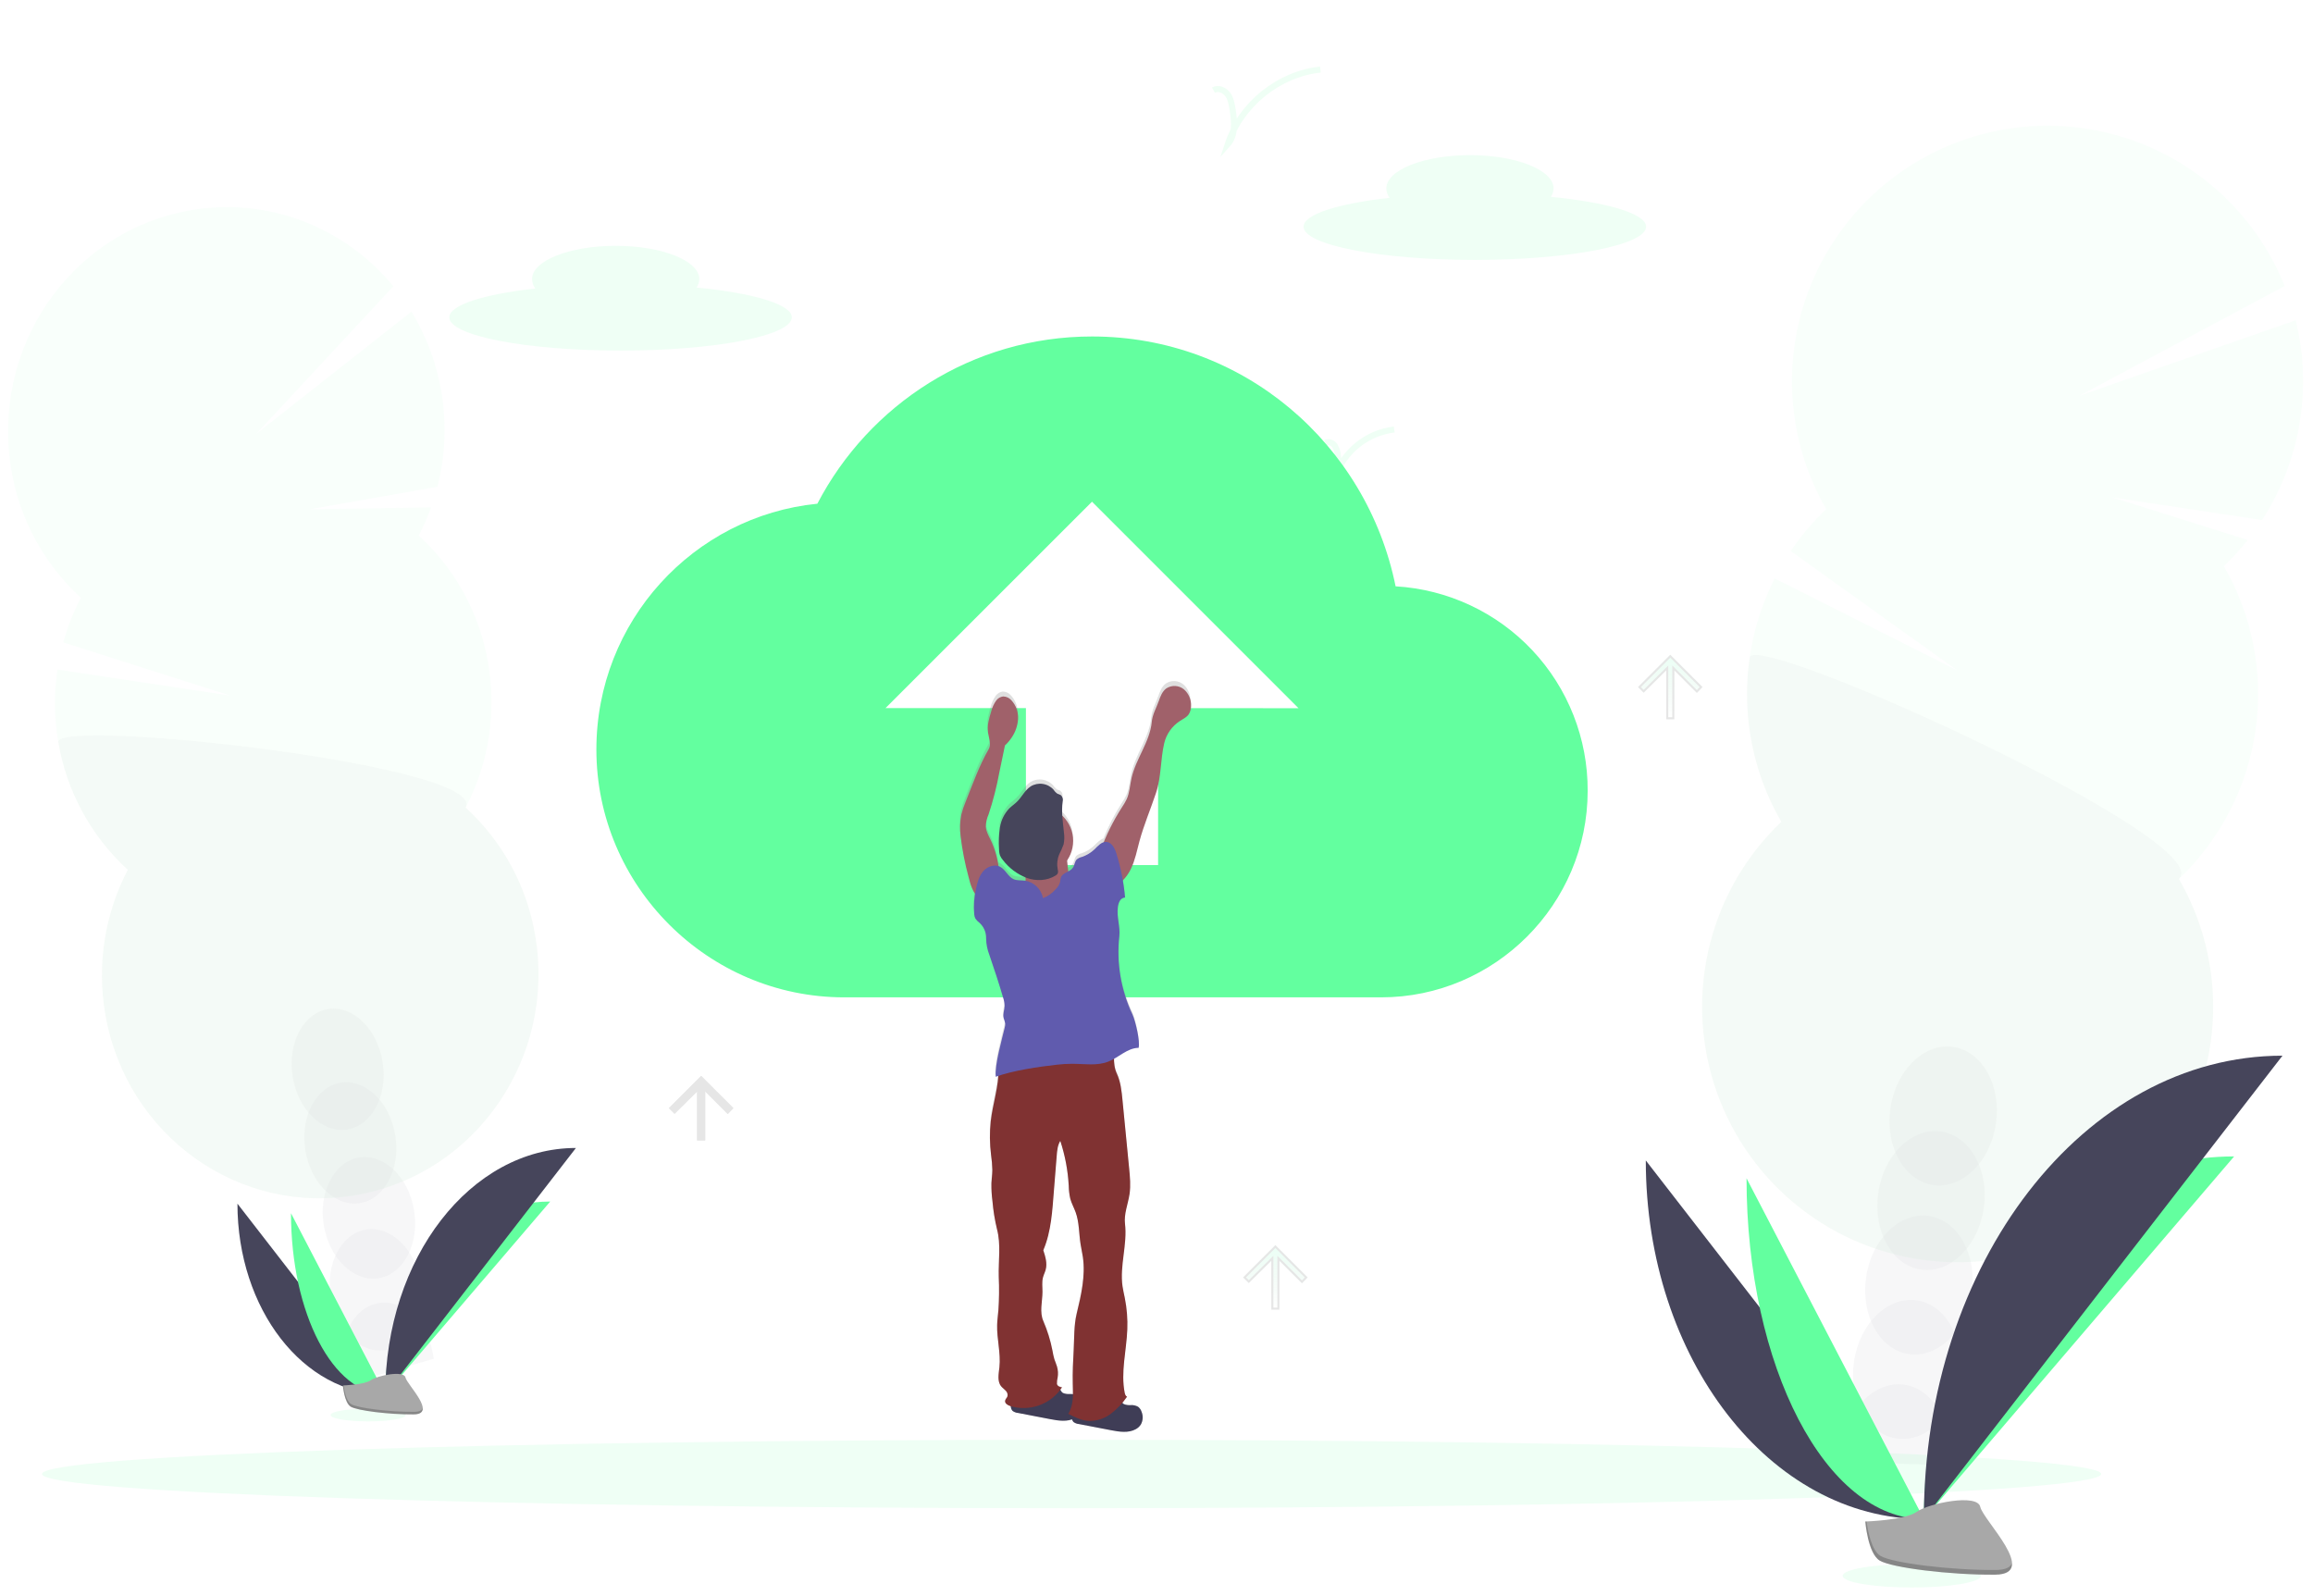 <svg width="1148" height="792" viewBox="0 0 1148 792" fill="none" xmlns="http://www.w3.org/2000/svg">
<g id="undraw_going_up_ttm5 (1) 1" clip-path="url(#clip0)" filter="url(#filter0_d)">
<g id="Group" opacity="0.2">
<path id="Vector" opacity="0.2" d="M914.08 713.82C913.721 716.424 913.577 719.053 913.65 721.68C931.077 721.96 948.58 722.547 966.16 723.44C966.28 722.76 966.4 722.05 966.5 721.34C967.627 714.011 966.781 706.514 964.05 699.62C960.43 690.79 953.68 684.48 945.23 683.27C936.78 682.06 928.54 686.21 922.59 693.62C918.001 699.473 915.063 706.448 914.08 713.82Z" fill="#3F3D56"/>
<path id="Vector_2" opacity="0.2" d="M972.579 679.448C975.303 660.501 965.776 643.454 951.3 641.373C936.824 639.292 922.882 652.966 920.158 671.913C917.434 690.86 926.961 707.907 941.437 709.988C955.913 712.069 969.856 698.396 972.579 679.448Z" fill="#3F3D56"/>
<path id="Vector_3" opacity="0.2" d="M978.602 637.524C981.326 618.576 971.799 601.529 957.323 599.449C942.848 597.368 928.905 611.041 926.181 629.988C923.458 648.936 932.985 665.983 947.46 668.063C961.936 670.144 975.879 656.471 978.602 637.524Z" fill="#3F3D56"/>
<path id="Vector_4" opacity="0.2" d="M984.627 595.589C987.351 576.642 977.824 559.595 963.348 557.514C948.872 555.433 934.929 569.106 932.206 588.054C929.482 607.001 939.009 624.048 953.485 626.129C967.961 628.21 981.903 614.537 984.627 595.589Z" fill="#3F3D56"/>
<path id="Vector_5" opacity="0.2" d="M990.652 553.654C993.375 534.707 983.848 517.66 969.372 515.579C954.897 513.499 940.954 527.172 938.23 546.119C935.507 565.067 945.034 582.113 959.509 584.194C973.985 586.275 987.928 572.602 990.652 553.654Z" fill="#3F3D56"/>
<path id="Vector_6" opacity="0.2" d="M1103.74 277.02C1107.97 272.961 1111.93 268.618 1115.57 264.02L1048.33 242.85L1122.73 254.11C1132.11 239.586 1138.43 223.301 1141.3 206.251C1144.17 189.201 1143.53 171.744 1139.42 154.95L1032.06 192.42L1133.93 137.95C1127.44 121.795 1117.69 107.15 1105.29 94.927C1092.89 82.704 1078.11 73.164 1061.86 66.902C1045.62 60.64 1028.26 57.791 1010.86 58.53C993.467 59.269 976.41 63.583 960.755 71.2C945.099 78.818 931.179 89.578 919.863 102.809C908.546 116.041 900.075 131.46 894.977 148.108C889.879 164.756 888.263 182.274 890.23 199.574C892.197 216.873 897.705 233.582 906.41 248.66C899.812 254.955 893.912 261.942 888.81 269.5L971.53 328.78L880.82 283.1C871.285 301.919 866.593 322.819 867.169 343.908C867.745 364.997 873.571 385.61 884.12 403.88C866.894 420.303 854.638 441.242 848.751 464.302C842.865 487.363 843.586 511.614 850.833 534.284C858.08 556.954 871.56 577.127 889.731 592.497C907.903 607.866 930.032 617.813 953.59 621.199C977.148 624.584 1001.18 621.273 1022.95 611.642C1044.71 602.012 1063.33 586.451 1076.67 566.74C1090 547.029 1097.52 523.962 1098.37 500.177C1099.22 476.392 1093.35 452.849 1081.45 432.24C1102.03 412.613 1115.42 386.639 1119.46 358.489C1123.51 330.339 1117.97 301.647 1103.75 277.02H1103.74Z" fill="#63FF9F"/>
<path id="Vector_7" opacity="0.1" d="M868.4 322.41C864.307 350.561 869.843 379.269 884.11 403.88C866.884 420.303 854.628 441.242 848.741 464.302C842.855 487.363 843.576 511.614 850.823 534.284C858.07 556.954 871.55 577.127 889.721 592.497C907.893 607.866 930.022 617.813 953.58 621.199C977.138 624.584 1001.17 621.273 1022.94 611.642C1044.7 602.012 1063.32 586.451 1076.66 566.74C1089.99 547.029 1097.51 523.962 1098.36 500.177C1099.21 476.392 1093.34 452.849 1081.44 432.24C1101.33 413.3 870.42 308.32 868.4 322.41Z" fill="black"/>
</g>
<g id="Group_2" opacity="0.2">
<path id="Vector_8" opacity="0.2" d="M170.46 676.75C170.855 679.009 171.44 681.23 172.21 683.39C186.417 678.817 200.77 674.483 215.27 670.39C215.19 669.79 215.1 669.17 214.99 668.55C213.963 662.181 211.28 656.195 207.21 651.19C201.92 644.86 194.76 641.48 187.58 642.81C180.4 644.14 174.82 649.81 171.97 657.65C169.813 663.777 169.292 670.36 170.46 676.75Z" fill="#3F3D56"/>
<path id="Vector_9" opacity="0.2" d="M191.218 666.07C203.568 664.116 211.461 649.138 208.847 632.614C206.233 616.091 194.102 604.28 181.752 606.234C169.401 608.188 161.509 623.167 164.123 639.69C166.737 656.213 178.868 668.024 191.218 666.07Z" fill="#3F3D56"/>
<path id="Vector_10" opacity="0.2" d="M187.959 630.392C200.337 628.392 208.202 613.344 205.526 596.783C202.849 580.221 190.645 568.417 178.266 570.418C165.887 572.418 158.022 587.466 160.699 604.027C163.375 620.589 175.58 632.393 187.959 630.392Z" fill="#3F3D56"/>
<path id="Vector_11" opacity="0.2" d="M178.613 593.125C190.964 591.171 198.856 576.193 196.242 559.669C193.628 543.146 181.497 531.335 169.147 533.289C156.797 535.243 148.904 550.222 151.518 566.745C154.132 583.268 166.263 595.079 178.613 593.125Z" fill="#3F3D56"/>
<path id="Vector_12" opacity="0.2" d="M172.322 556.646C184.672 554.692 192.565 539.714 189.951 523.19C187.336 506.667 175.206 494.856 162.855 496.81C150.505 498.764 142.613 513.743 145.227 530.266C147.841 546.789 159.972 558.6 172.322 556.646Z" fill="#3F3D56"/>
<path id="Vector_13" opacity="0.2" d="M207.82 261.81C210.177 257.287 212.225 252.61 213.95 247.81L153.75 248.75L217.11 237.58C221.085 222.071 221.726 205.895 218.99 190.12C216.603 176.16 211.588 162.779 204.21 150.69L127.1 211.4L195.22 138.07C171.14 108.88 132.92 93.31 93.48 100.57C34.53 111.39 -4.74 169.07 5.67 229.37C9.779 253.729 21.916 276.014 40.15 292.68C36.463 299.733 33.537 307.158 31.42 314.83L114.34 341.24L28.53 328.33C26.742 340.295 26.884 352.47 28.95 364.39C33.059 388.749 45.196 411.034 63.43 427.7C51.919 449.724 47.993 474.929 52.26 499.41C62.67 559.72 118.86 599.81 177.77 588.96C236.68 578.11 275.99 520.44 265.58 460.13C261.467 435.775 249.33 413.495 231.1 396.83C242.609 374.802 246.535 349.595 242.27 325.11C238.165 300.759 226.039 278.479 207.82 261.81Z" fill="#63FF9F"/>
<path id="Vector_14" opacity="0.1" d="M28.98 364.39C33.089 388.749 45.226 411.034 63.46 427.7C51.949 449.724 48.023 474.929 52.29 499.41C62.7 559.72 118.89 599.81 177.8 588.96C236.71 578.11 276.02 520.44 265.61 460.13C261.497 435.775 249.36 413.495 231.13 396.83C242.22 375.61 26.86 352.14 28.98 364.39Z" fill="black"/>
</g>
<path id="Vector_15" d="M117.85 593.4C117.85 645.71 150.66 688.03 191.21 688.03Z" fill="#46455B"/>
<path id="Vector_16" d="M191.21 688.03C191.21 635.14 227.83 592.34 273.09 592.34L191.21 688.03Z" fill="#63FF9F"/>
<path id="Vector_17" d="M144.43 598.14C144.43 647.83 165.35 688.03 191.21 688.03L144.43 598.14Z" fill="#63FF9F"/>
<path id="Vector_18" d="M191.21 688.03C191.21 620.45 233.54 565.76 285.85 565.76Z" fill="#46455B"/>
<path id="Vector_19" opacity="0.1" d="M531.85 744.55C814.067 744.55 1042.85 736.943 1042.85 727.56C1042.85 718.177 814.067 710.57 531.85 710.57C249.632 710.57 20.85 718.177 20.85 727.56C20.85 736.943 249.632 744.55 531.85 744.55Z" fill="#63FF9F"/>
<path id="Vector_20" opacity="0.1" d="M182.74 701.46C193.057 701.46 201.42 700.045 201.42 698.3C201.42 696.555 193.057 695.14 182.74 695.14C172.423 695.14 164.06 696.555 164.06 698.3C164.06 700.045 172.423 701.46 182.74 701.46Z" fill="#63FF9F"/>
<path id="Vector_21" d="M170.19 683.62C170.19 683.62 180.85 683.3 184.06 681.01C187.27 678.72 200.44 676.01 201.24 679.66C202.04 683.31 217.24 697.9 205.24 697.99C193.24 698.08 177.3 696.12 174.09 694.17C170.88 692.22 170.19 683.62 170.19 683.62Z" fill="#A8A8A8"/>
<path id="Vector_22" opacity="0.2" d="M205.44 696.72C193.44 696.81 177.49 694.84 174.29 692.89C171.85 691.41 170.87 686.07 170.55 683.61H170.19C170.19 683.61 170.87 692.21 174.07 694.16C177.27 696.11 193.2 698.08 205.22 697.98C208.69 697.98 209.89 696.72 209.83 694.89C209.35 696.01 208.02 696.7 205.44 696.72Z" fill="black"/>
<path id="Vector_23" d="M816.85 571.95C816.85 670.33 878.57 749.95 954.85 749.95Z" fill="#46455B"/>
<path id="Vector_24" d="M954.85 749.95C954.85 650.45 1023.72 569.95 1108.85 569.95L954.85 749.95Z" fill="#63FF9F"/>
<path id="Vector_25" d="M866.85 580.81C866.85 674.27 906.2 749.9 954.85 749.9L866.85 580.81Z" fill="#63FF9F"/>
<path id="Vector_26" d="M954.85 749.95C954.85 622.82 1034.46 519.95 1132.85 519.95L954.85 749.95Z" fill="#46455B"/>
<path id="Vector_27" opacity="0.1" d="M948.86 783.9C967.809 783.9 983.17 781.303 983.17 778.1C983.17 774.897 967.809 772.3 948.86 772.3C929.911 772.3 914.55 774.897 914.55 778.1C914.55 781.303 929.911 783.9 948.86 783.9Z" fill="#63FF9F"/>
<path id="Vector_28" d="M925.81 751.15C925.81 751.15 945.38 750.55 951.28 746.35C957.18 742.15 981.39 737.13 982.85 743.87C984.31 750.61 1012.26 777.37 990.17 777.55C968.08 777.73 938.83 774.11 932.94 770.55C927.05 766.99 925.81 751.15 925.81 751.15Z" fill="#A8A8A8"/>
<path id="Vector_29" opacity="0.2" d="M990.53 775.2C968.44 775.38 939.19 771.76 933.3 768.2C928.82 765.46 927.03 755.67 926.44 751.14H925.78C925.78 751.14 927.02 766.92 932.91 770.51C938.8 774.1 968.04 777.72 990.14 777.51C996.51 777.46 998.72 775.19 998.6 771.83C997.74 773.95 995.31 775.16 990.53 775.2Z" fill="black"/>
<path id="Vector_30" opacity="0.1" d="M769.71 93.7C770.575 92.468 771.052 91.005 771.08 89.5C771.08 80.38 752.5 73 729.58 73C706.66 73 688.08 80.38 688.08 89.5C688.099 91.196 688.671 92.839 689.71 94.18C664.19 97.03 647 102.37 647 108.5C647 117.61 685 125 732 125C779 125 817 117.61 817 108.5C817.03 102.05 797.71 96.4 769.71 93.7Z" fill="#63FF9F"/>
<path id="Vector_31" opacity="0.1" d="M345.71 138.7C346.575 137.468 347.052 136.005 347.08 134.5C347.08 125.38 328.5 118 305.58 118C282.66 118 264.08 125.38 264.08 134.5C264.099 136.196 264.671 137.839 265.71 139.18C240.19 142.03 223 147.37 223 153.5C223 162.61 261 170 308 170C355 170 393 162.61 393 153.5C393.03 147.05 373.71 141.4 345.71 138.7Z" fill="#63FF9F"/>
<path id="Vector_32" opacity="0.1" d="M602.27 40.74C604.6 39.39 607.75 40.68 609.35 42.86C610.95 45.04 611.35 47.86 611.8 50.48C612.69 56.4 613.34 63.19 609.35 67.64C615.87 47.87 634.62 32.73 655.35 30.52" stroke="#63FF9F" stroke-width="3" stroke-miterlimit="10"/>
<path id="Vector_33" opacity="0.1" d="M657.88 215.77C659.38 214.9 661.4 215.77 662.43 217.13C663.347 218.611 663.89 220.292 664.01 222.03C664.58 225.84 665.01 230.2 662.44 233.03C664.633 226.681 668.566 221.077 673.791 216.857C679.016 212.636 685.322 209.969 691.99 209.16" stroke="#63FF9F" stroke-width="3" stroke-miterlimit="10"/>
<g id="cloud-man" filter="url(#filter1_d)">
<path id="Vector_34" d="M692.67 283C678.32 212.28 616.82 159 542 159C482.55 159 431.3 192.82 405.67 242C344.17 248.15 296 300.42 296 364C296 431.64 351.34 487 419 487H685.5C741.87 487 788 440.87 788 384.5C788.108 358.599 778.286 333.641 760.553 314.761C742.821 295.881 718.527 284.514 692.67 283ZM574.79 343.45V421.35H509.19V343.45H439.49L541.99 241L644.49 343.5L574.79 343.45Z" fill="#63FF9F"/>
<path id="Vector_35" d="M587.36 331.71C586.137 330.699 584.621 330.112 583.036 330.034C581.452 329.957 579.885 330.394 578.57 331.28C576.57 332.76 575.7 335.22 574.88 337.54C573.68 340.97 571.74 344.3 571.42 347.93C570.53 357.93 563.52 366.34 561.42 376.14C560.65 379.64 560.5 383.32 559.05 386.59C558.356 388.025 557.553 389.406 556.65 390.72C553.134 396.248 550.122 402.082 547.65 408.15C545.91 408.68 544.48 410.35 543.09 411.68C541.307 413.385 539.174 414.682 536.84 415.48C535.888 415.693 535.001 416.128 534.25 416.75C533.25 417.81 533.25 419.52 532.42 420.75C531.83 421.556 531.046 422.199 530.14 422.62C530.079 422.336 530.032 422.049 530 421.76C529.79 420.23 529.62 418.7 529.46 417.17C531.788 413.772 532.83 409.656 532.397 405.56C531.965 401.464 530.087 397.656 527.1 394.82C526.915 392.433 526.985 390.032 527.31 387.66C527.457 387.089 527.442 386.489 527.265 385.927C527.088 385.365 526.757 384.863 526.31 384.48C525.82 384.17 525.22 384.1 524.7 383.84C523.946 383.334 523.306 382.677 522.82 381.91C521.415 380.318 519.491 379.274 517.391 378.963C515.29 378.651 513.147 379.093 511.34 380.21C508.54 382.08 507.06 385.4 504.67 387.79C503.43 389.02 501.96 389.99 500.73 391.22C498.27 393.857 496.672 397.182 496.15 400.75C495.637 404.299 495.493 407.891 495.72 411.47C495.695 412.555 495.851 413.636 496.18 414.67C496.537 415.518 497.03 416.302 497.64 416.99C500.57 420.812 504.443 423.807 508.88 425.68C508.911 425.892 508.928 426.106 508.93 426.32C508.93 426.65 508.93 426.98 508.85 427.32L508.36 427.24C506.56 427.02 504.66 427.24 502.99 426.55C500.14 425.32 498.99 421.7 496.18 420.28C495.947 420.157 495.702 420.057 495.45 419.98C494.784 415.319 493.411 410.787 491.38 406.54C490.38 404.54 489.25 402.46 489.13 400.2C489.192 398.099 489.664 396.03 490.52 394.11C492.78 387.241 494.565 380.224 495.86 373.11C496.767 368.65 497.68 364.19 498.6 359.73C499.841 358.601 500.937 357.321 501.86 355.92C503.787 353.133 504.914 349.872 505.12 346.49C505.209 344.803 504.964 343.116 504.397 341.525C503.831 339.934 502.955 338.471 501.82 337.22C501.319 336.61 500.693 336.116 499.983 335.771C499.274 335.426 498.499 335.238 497.71 335.22C497.03 335.3 496.374 335.519 495.783 335.863C495.191 336.207 494.676 336.669 494.27 337.22C493.048 338.93 492.166 340.858 491.67 342.9C490.67 346.22 489.67 349.68 490.12 353.12C490.53 355.97 491.92 359.06 490.5 361.56C485.82 369.75 482.59 378.96 479.12 387.74C478.225 389.847 477.496 392.02 476.94 394.24C476.245 397.818 476.124 401.484 476.58 405.1C477.403 411.881 478.71 418.595 480.49 425.19C481.22 428.19 482.08 431.36 483.8 433.83C483.19 437.181 483.042 440.599 483.36 443.99C483.401 444.774 483.605 445.54 483.96 446.24C484.534 447.045 485.229 447.757 486.02 448.35C487.093 449.348 487.94 450.564 488.504 451.916C489.068 453.268 489.336 454.726 489.29 456.19C489.338 458.928 489.87 461.637 490.86 464.19C493.25 471.32 495.65 478.45 497.74 485.68C498.193 487.018 498.443 488.417 498.48 489.83C498.48 491.83 497.53 493.83 497.97 495.83C498.306 496.734 498.579 497.659 498.79 498.6C498.806 499.327 498.712 500.052 498.51 500.75C497.21 506.4 493.45 519.43 494.1 525.2L495.39 524.75C494.84 532.39 492.48 539.87 491.62 547.51C491.055 553.073 491.115 558.681 491.8 564.23C492.173 566.71 492.387 569.212 492.44 571.72C492.44 573.97 492.08 576.19 491.99 578.43C491.945 581.439 492.122 584.447 492.52 587.43C492.912 592.11 493.657 596.753 494.75 601.32C496.83 609.08 495.43 617.16 495.66 625.2C495.928 630.809 495.872 636.428 495.49 642.03C495.28 644.4 494.95 646.76 494.88 649.14C494.67 656.2 496.76 663.23 496.02 670.25C495.67 673.54 494.83 677.25 496.9 679.84C497.56 680.65 498.45 681.23 499.15 682C499.531 682.358 499.811 682.809 499.964 683.309C500.117 683.809 500.136 684.34 500.02 684.85C499.75 685.64 499.02 686.22 498.85 687.05C498.66 688.35 500.09 689.25 501.33 689.67L501.68 689.77C501.654 690.204 501.72 690.638 501.873 691.045C502.027 691.452 502.264 691.821 502.57 692.13C503.345 692.722 504.269 693.089 505.24 693.19L521.24 696.29C524.81 696.98 528.69 697.63 532.04 696.42C532.169 696.904 532.429 697.343 532.79 697.69C533.563 698.281 534.483 698.647 535.45 698.75L551.45 701.85C555.53 702.64 560.01 703.37 563.65 701.35C564.699 700.79 565.585 699.966 566.22 698.96C566.731 698.007 567.027 696.953 567.087 695.874C567.148 694.794 566.971 693.714 566.57 692.71C566.264 691.681 565.641 690.775 564.79 690.12C563.655 689.496 562.362 689.218 561.07 689.32C559.974 689.4 558.873 689.232 557.85 688.83C557.536 688.665 557.263 688.433 557.05 688.15C557.85 687.15 558.62 686.15 559.35 685.15C558.66 684.99 558.35 684.04 558.18 683.34C556.12 672.96 559.01 662.34 559.43 651.74C559.643 646.433 559.227 641.119 558.19 635.91C557.8 633.91 557.33 632.01 557.05 630.03C555.58 619.7 559.51 609.21 558.26 598.85C557.67 594.01 559.75 588.95 560.49 584.13C561.14 579.85 560.72 575.49 560.3 571.13L556.99 537.13C556.54 532.54 556.07 527.84 554.11 523.66C553.131 521.323 552.667 518.802 552.75 516.27C556.75 513.98 560.43 510.83 564.95 510.82C565.82 507.52 563.32 497.11 561.86 494.03C556.165 481.887 553.913 468.414 555.35 455.08C555.88 450.29 553.97 445.46 554.61 440.68C554.706 439.56 555.018 438.47 555.53 437.47C555.788 436.974 556.167 436.552 556.632 436.243C557.097 435.933 557.633 435.747 558.19 435.7C557.91 432.83 557.54 429.94 557.05 427.07C558.696 425.391 560.048 423.447 561.05 421.32C563.13 416.97 564.05 412.17 565.26 407.51C567.46 399.3 570.82 391.46 573.48 383.4C576.14 375.34 575.62 366.82 577.53 358.54C578.608 353.978 581.402 350.007 585.33 347.45C586.85 346.45 588.58 345.68 589.63 344.2C590.421 342.983 590.839 341.561 590.83 340.11C590.92 338.539 590.655 336.968 590.054 335.514C589.453 334.06 588.532 332.759 587.36 331.71ZM526.24 681.59C526.54 681.18 526.83 680.77 527.1 680.34C526.04 680.28 524.7 679.66 524.57 678.6C524.538 677.539 524.656 676.478 524.92 675.45C525.221 673.612 525.109 671.729 524.59 669.94C524.22 668.7 523.67 667.51 523.27 666.27C522.879 664.886 522.568 663.48 522.34 662.06C521.36 656.981 519.834 652.022 517.79 647.27C515.79 642.66 517.34 637.63 517.36 632.6C517.36 630.23 517 627.81 517.6 625.51C517.95 624.15 518.6 622.89 518.97 621.51C519.79 618.34 518.76 615.01 517.75 611.9C521.7 602.56 522.23 591.9 523.04 581.74C523.493 576.06 523.947 570.393 524.4 564.74C524.6 562.21 524.83 559.58 526.16 557.42C528.522 564.642 529.931 572.143 530.35 579.73C530.392 581.923 530.646 584.106 531.11 586.25C531.74 588.62 532.97 590.77 533.79 593.07C535.61 598.13 535.42 603.66 536.24 608.97C536.57 611.12 537.07 613.24 537.39 615.39C538.77 624.88 536.54 634.49 534.32 643.82C532.96 649.54 533.18 655.87 532.87 661.74C532.58 667.37 532.28 673 532.42 678.64C532.42 680.36 532.53 682.12 532.51 683.87C531.966 683.805 531.418 683.775 530.87 683.78C529.774 683.86 528.673 683.692 527.65 683.29C527.017 682.882 526.524 682.288 526.24 681.59Z" fill="url(#paint0_linear)"/>
<path id="Vector_36" d="M561.12 689.39C562.41 689.291 563.702 689.565 564.84 690.18C565.686 690.836 566.307 691.737 566.62 692.76C567.019 693.758 567.194 694.832 567.131 695.905C567.069 696.978 566.772 698.025 566.26 698.97C565.624 699.97 564.738 700.787 563.69 701.34C560.05 703.34 555.57 702.63 551.49 701.85L535.49 698.78C534.526 698.696 533.603 698.35 532.82 697.78C532.334 697.246 532.027 696.573 531.943 695.855C531.859 695.138 532.001 694.412 532.35 693.78C533.048 692.518 534.088 691.478 535.35 690.78C539.95 687.92 545.35 686.78 550.63 686.17C552.63 685.93 554.5 685.29 556 686.68C556.8 687.41 556.76 688.32 557.88 688.91C558.911 689.307 560.018 689.471 561.12 689.39Z" fill="#3F3D56"/>
<path id="Vector_37" d="M530.89 683.89C532.177 683.79 533.465 684.065 534.6 684.68C535.451 685.33 536.075 686.233 536.38 687.26C536.783 688.257 536.961 689.331 536.901 690.404C536.84 691.478 536.543 692.525 536.03 693.47C535.391 694.468 534.506 695.284 533.46 695.84C529.82 697.84 525.34 697.13 521.25 696.35L505.25 693.27C504.286 693.186 503.362 692.841 502.58 692.27C502.092 691.737 501.784 691.064 501.698 690.347C501.612 689.63 501.752 688.903 502.1 688.27C502.819 687.007 503.875 685.968 505.15 685.27C509.74 682.42 515.15 681.32 520.43 680.67C522.43 680.42 524.3 679.79 525.8 681.17C526.59 681.9 526.56 682.81 527.67 683.4C528.694 683.8 529.794 683.968 530.89 683.89Z" fill="#3F3D56"/>
<path id="Vector_38" d="M526.95 513.89C517.701 513.928 508.467 514.633 499.32 516C498.715 516.056 498.124 516.211 497.57 516.46C495.63 517.46 495.57 520.18 495.62 522.36C495.75 531.23 492.72 539.82 491.72 548.62C491.147 554.145 491.204 559.718 491.89 565.23C492.253 567.698 492.467 570.186 492.53 572.68C492.53 574.9 492.16 577.11 492.07 579.34C492.024 582.315 492.197 585.29 492.59 588.24C492.982 592.89 493.727 597.503 494.82 602.04C496.89 609.75 495.49 617.78 495.71 625.76C495.977 631.332 495.913 636.915 495.52 642.48C495.31 644.84 494.98 647.18 494.91 649.55C494.7 656.55 496.78 663.55 496.04 670.55C495.69 673.81 494.84 677.55 496.91 680.07C497.57 680.87 498.46 681.45 499.15 682.22C499.528 682.574 499.807 683.02 499.961 683.514C500.115 684.008 500.139 684.534 500.03 685.04C499.75 685.83 498.98 686.41 498.86 687.23C498.66 688.52 500.09 689.42 501.33 689.83C506.053 691.279 511.119 691.159 515.768 689.488C520.418 687.817 524.4 684.685 527.12 680.56C526.06 680.5 524.72 679.88 524.59 678.83C524.558 677.775 524.676 676.722 524.94 675.7C525.247 673.875 525.134 672.005 524.61 670.23C524.25 668.99 523.69 667.81 523.3 666.58C522.91 665.206 522.599 663.81 522.37 662.4C521.396 657.349 519.874 652.42 517.83 647.7C515.83 643.12 517.39 638.12 517.41 633.14C517.41 630.78 517.06 628.37 517.65 626.09C518 624.73 518.65 623.48 519.03 622.09C519.85 618.94 518.82 615.64 517.81 612.55C521.81 603.27 522.31 592.63 523.12 582.55L524.49 565.55C524.69 563.04 524.93 560.42 526.25 558.28C528.612 565.451 530.021 572.902 530.44 580.44C530.473 582.623 530.725 584.797 531.19 586.93C531.82 589.27 533.04 591.41 533.87 593.7C535.68 598.7 535.49 604.21 536.31 609.49C536.64 611.63 537.13 613.73 537.45 615.87C538.83 625.3 536.59 634.87 534.36 644.12C533 649.8 533.21 656.12 532.9 661.93C532.6 667.52 532.3 673.11 532.44 678.71C532.56 683.86 532.96 689.39 530.19 693.71C533.29 695.29 536.49 696.9 539.95 697.2C543.976 697.414 547.949 696.211 551.18 693.8C554.378 691.394 557.158 688.478 559.41 685.17C558.71 685.01 558.41 684.06 558.24 683.37C556.18 673.06 559.08 662.47 559.51 651.97C559.722 646.7 559.309 641.423 558.28 636.25C557.89 634.25 557.41 632.36 557.13 630.4C555.68 620.14 559.61 609.71 558.37 599.4C557.79 594.58 559.87 589.56 560.61 584.76C561.26 580.51 560.85 576.18 560.43 571.9L557.14 538.15C556.7 533.58 556.23 528.91 554.27 524.76C551.93 519.76 553.38 513.6 553.13 508.09C544.87 511.726 535.973 513.697 526.95 513.89Z" fill="#803232"/>
<path id="Vector_39" d="M546.27 413.94C548.992 406.507 552.527 399.397 556.81 392.74C557.713 391.433 558.516 390.059 559.21 388.63C560.67 385.39 560.82 381.73 561.59 378.25C563.74 368.51 570.76 360.15 571.66 350.25C571.98 346.64 573.92 343.33 575.13 339.92C575.94 337.61 576.86 335.17 578.82 333.7C580.136 332.822 581.699 332.39 583.279 332.465C584.859 332.541 586.374 333.121 587.6 334.12C588.797 335.156 589.739 336.453 590.354 337.912C590.97 339.37 591.242 340.95 591.15 342.53C591.154 343.971 590.737 345.382 589.95 346.59C588.89 348.06 587.17 348.85 585.65 349.82C581.73 352.347 578.933 356.286 577.84 360.82C575.92 369.05 576.44 377.5 573.77 385.51C571.1 393.52 567.77 401.32 565.54 409.51C564.29 414.14 563.4 418.91 561.31 423.23C559.22 427.55 555.67 431.45 551 432.56C550.706 429.586 549.936 426.68 548.72 423.95C547.32 420.79 545.09 417.15 546.27 413.94Z" fill="#A0616A"/>
<path id="Vector_40" d="M495.96 425.35C495.574 419.507 494.066 413.793 491.52 408.52C490.52 406.52 489.4 404.52 489.28 402.23C489.341 400.142 489.813 398.086 490.67 396.18C492.934 389.342 494.722 382.355 496.02 375.27L498.78 361.97C500.015 360.849 501.107 359.579 502.03 358.19C503.96 355.427 505.092 352.184 505.3 348.82C505.392 347.142 505.149 345.462 504.584 343.879C504.019 342.295 503.144 340.841 502.01 339.6C501.503 339.002 500.874 338.519 500.165 338.185C499.456 337.85 498.684 337.671 497.9 337.66C497.22 337.74 496.564 337.959 495.973 338.303C495.381 338.647 494.866 339.109 494.46 339.66C493.258 341.346 492.393 343.247 491.91 345.26C490.91 348.56 489.91 351.99 490.35 355.41C490.75 358.24 492.15 361.31 490.72 363.79C486.03 371.94 482.8 381.08 479.32 389.79C478.43 391.884 477.704 394.044 477.15 396.25C476.448 399.807 476.32 403.453 476.77 407.05C477.589 413.802 478.892 420.485 480.67 427.05C481.67 431.17 482.92 435.65 486.38 438.12C489.23 433.56 492.11 429.09 495.96 425.35Z" fill="#A0616A"/>
<path id="Vector_41" d="M515.47 426.5C524.953 426.5 532.64 418.813 532.64 409.33C532.64 399.847 524.953 392.16 515.47 392.16C505.987 392.16 498.3 399.847 498.3 409.33C498.3 418.813 505.987 426.5 515.47 426.5Z" fill="#A0616A"/>
<path id="Vector_42" d="M509.06 428.16C508.96 431.29 507.6 434.22 506.26 437.06C505.45 438.77 504.39 440.68 502.54 441.06C507.747 443.143 513.151 444.694 518.67 445.69C520.559 446.114 522.505 446.225 524.43 446.02C526.049 445.731 527.603 445.155 529.02 444.32C532.128 442.558 534.794 440.111 536.815 437.166C538.837 434.22 540.162 430.853 540.69 427.32C538.572 427.597 536.43 427.654 534.3 427.49C533.095 427.523 531.923 427.089 531.03 426.28C530.467 425.496 530.147 424.564 530.11 423.6C529.73 420.76 529.427 417.913 529.2 415.06C524.977 415.224 520.822 416.177 516.95 417.87C515.35 418.57 513.79 419.38 512.14 419.98C511.14 420.34 508.25 420.41 507.55 421.06C506.47 422.09 509.12 426 509.06 428.16Z" fill="#A0616A"/>
<path id="Vector_43" d="M517.67 437.76C517.249 435.537 516.14 433.502 514.5 431.942C512.86 430.383 510.772 429.378 508.53 429.07C506.73 428.86 504.83 429.07 503.16 428.4C500.31 427.17 499.11 423.58 496.35 422.17C493.59 420.76 490.01 422.07 487.97 424.43C485.93 426.79 485.07 430 484.45 433C483.489 437.16 483.175 441.444 483.52 445.7C483.568 446.481 483.775 447.243 484.13 447.94C484.703 448.74 485.394 449.448 486.18 450.04C487.252 451.026 488.099 452.231 488.663 453.574C489.227 454.916 489.496 456.364 489.45 457.82C489.485 460.559 490.014 463.269 491.01 465.82C493.4 472.9 495.8 479.99 497.88 487.17C498.334 488.498 498.584 489.887 498.62 491.29C498.57 493.29 497.62 495.29 498.11 497.24C498.436 498.139 498.707 499.058 498.92 499.99C498.937 500.713 498.842 501.435 498.64 502.13C497.33 507.75 493.57 520.69 494.22 526.42C502.75 523.28 515.62 521.42 524.66 520.42C527.146 520.134 529.647 519.987 532.15 519.98C538.15 519.98 544.44 521.11 550.04 518.91C555.23 516.91 559.54 512.09 565.12 512.07C565.99 508.8 563.49 498.46 562.04 495.4C556.352 483.348 554.109 469.958 555.56 456.71C556.08 451.95 554.18 447.15 554.83 442.4C554.922 441.287 555.232 440.204 555.74 439.21C556.003 438.716 556.384 438.295 556.851 437.986C557.317 437.677 557.853 437.489 558.41 437.44C557.745 429.993 556.287 422.638 554.06 415.5C553.25 412.96 551.79 410.02 549.13 409.85C546.73 409.69 544.96 411.85 543.23 413.54C541.444 415.234 539.312 416.521 536.98 417.31C536.025 417.521 535.133 417.956 534.38 418.58C533.38 419.63 533.38 421.34 532.55 422.58C531.11 424.8 527.43 425.01 526.55 427.49C526.365 428.219 526.235 428.961 526.16 429.71C525.751 431.17 524.932 432.482 523.8 433.49C522.143 435.4 520.036 436.867 517.67 437.76Z" fill="#605BAE"/>
<path id="Vector_44" d="M527.46 389.74C527.607 389.174 527.592 388.578 527.415 388.021C527.238 387.463 526.907 386.967 526.46 386.59C525.933 386.342 525.392 386.125 524.84 385.94C524.09 385.429 523.453 384.769 522.97 384C521.563 382.413 519.64 381.375 517.542 381.067C515.443 380.76 513.303 381.204 511.5 382.32C508.69 384.18 507.22 387.48 504.82 389.85C503.59 391.08 502.12 392.04 500.88 393.27C498.424 395.884 496.823 399.184 496.29 402.73C495.777 406.259 495.633 409.831 495.86 413.39C495.83 414.469 495.986 415.544 496.32 416.57C496.679 417.411 497.172 418.187 497.78 418.87C500.828 422.852 504.914 425.917 509.59 427.73C514.29 429.39 519.78 429.19 523.98 426.5C524.401 426.267 524.747 425.921 524.98 425.5C525.18 424.876 525.18 424.204 524.98 423.58C524.479 421.089 524.719 418.506 525.67 416.15C526.504 414.509 527.245 412.823 527.89 411.1C528.301 409.126 528.355 407.094 528.05 405.1C527.56 400 526.67 394.86 527.46 389.74Z" fill="#46455B"/>
<g id="Vector_45" opacity="0.1" filter="url(#filter2_d)">
<path d="M831 345V320.7L842.2 331.9L845 329L829 313L813 329L815.8 331.79L827 320.7V345H831Z" fill="url(#paint1_linear)"/>
<path d="M842.194 331.187L831.354 320.346L830.5 319.493V320.7V344.5H827.5V320.7V319.501L826.648 320.345L815.801 331.085L813.708 328.999L829 313.707L844.299 329.006L842.194 331.187Z" stroke="black"/>
</g>
<g id="Vector_46" opacity="0.1" filter="url(#filter3_d)">
<path d="M350 554V529.7L361.2 540.9L364 538L348 522L332 538L334.8 540.79L346 529.7V554H350Z" fill="black"/>
<path d="M361.194 540.187L350.354 529.346L349.5 528.493V529.7V553.5H346.5V529.7V528.501L345.648 529.345L334.801 540.085L332.708 537.999L348 522.707L363.299 538.006L361.194 540.187Z" stroke="black"/>
</g>
<g id="Vector_47" opacity="0.1" filter="url(#filter4_d)">
<path d="M635 638V613.7L646.2 624.9L649 622L633 606L617 622L619.8 624.79L631 613.7V638H635Z" fill="url(#paint2_linear)"/>
<path d="M646.194 624.187L635.354 613.346L634.5 612.493V613.7V637.5H631.5V613.7V612.501L630.648 613.345L619.801 624.085L617.708 621.999L633 606.707L648.299 622.006L646.194 624.187Z" stroke="black"/>
</g>
</g>
</g>
<defs>
<filter id="filter0_d" x="0" y="0" width="1147.07" height="791.9" filterUnits="userSpaceOnUse" color-interpolation-filters="sRGB">
<feFlood flood-opacity="0" result="BackgroundImageFix"/>
<feColorMatrix in="SourceAlpha" type="matrix" values="0 0 0 0 0 0 0 0 0 0 0 0 0 0 0 0 0 0 127 0"/>
<feOffset dy="4"/>
<feGaussianBlur stdDeviation="2"/>
<feColorMatrix type="matrix" values="0 0 0 0 0 0 0 0 0 0 0 0 0 0 0 0 0 0 0.25 0"/>
<feBlend mode="normal" in2="BackgroundImageFix" result="effect1_dropShadow"/>
<feBlend mode="normal" in="SourceGraphic" in2="effect1_dropShadow" result="shape"/>
</filter>
<filter id="filter1_d" x="292" y="159" width="557" height="551.655" filterUnits="userSpaceOnUse" color-interpolation-filters="sRGB">
<feFlood flood-opacity="0" result="BackgroundImageFix"/>
<feColorMatrix in="SourceAlpha" type="matrix" values="0 0 0 0 0 0 0 0 0 0 0 0 0 0 0 0 0 0 127 0"/>
<feOffset dy="4"/>
<feGaussianBlur stdDeviation="2"/>
<feColorMatrix type="matrix" values="0 0 0 0 0 0 0 0 0 0 0 0 0 0 0 0 0 0 0.25 0"/>
<feBlend mode="normal" in2="BackgroundImageFix" result="effect1_dropShadow"/>
<feBlend mode="normal" in="SourceGraphic" in2="effect1_dropShadow" result="shape"/>
</filter>
<filter id="filter2_d" x="809" y="313" width="40" height="40" filterUnits="userSpaceOnUse" color-interpolation-filters="sRGB">
<feFlood flood-opacity="0" result="BackgroundImageFix"/>
<feColorMatrix in="SourceAlpha" type="matrix" values="0 0 0 0 0 0 0 0 0 0 0 0 0 0 0 0 0 0 127 0"/>
<feOffset dy="4"/>
<feGaussianBlur stdDeviation="2"/>
<feColorMatrix type="matrix" values="0 0 0 0 0 0 0 0 0 0 0 0 0 0 0 0 0 0 0.25 0"/>
<feBlend mode="normal" in2="BackgroundImageFix" result="effect1_dropShadow"/>
<feBlend mode="normal" in="SourceGraphic" in2="effect1_dropShadow" result="shape"/>
</filter>
<filter id="filter3_d" x="328" y="522" width="40" height="40" filterUnits="userSpaceOnUse" color-interpolation-filters="sRGB">
<feFlood flood-opacity="0" result="BackgroundImageFix"/>
<feColorMatrix in="SourceAlpha" type="matrix" values="0 0 0 0 0 0 0 0 0 0 0 0 0 0 0 0 0 0 127 0"/>
<feOffset dy="4"/>
<feGaussianBlur stdDeviation="2"/>
<feColorMatrix type="matrix" values="0 0 0 0 0 0 0 0 0 0 0 0 0 0 0 0 0 0 0.25 0"/>
<feBlend mode="normal" in2="BackgroundImageFix" result="effect1_dropShadow"/>
<feBlend mode="normal" in="SourceGraphic" in2="effect1_dropShadow" result="shape"/>
</filter>
<filter id="filter4_d" x="613" y="606" width="40" height="40" filterUnits="userSpaceOnUse" color-interpolation-filters="sRGB">
<feFlood flood-opacity="0" result="BackgroundImageFix"/>
<feColorMatrix in="SourceAlpha" type="matrix" values="0 0 0 0 0 0 0 0 0 0 0 0 0 0 0 0 0 0 127 0"/>
<feOffset dy="4"/>
<feGaussianBlur stdDeviation="2"/>
<feColorMatrix type="matrix" values="0 0 0 0 0 0 0 0 0 0 0 0 0 0 0 0 0 0 0.25 0"/>
<feBlend mode="normal" in2="BackgroundImageFix" result="effect1_dropShadow"/>
<feBlend mode="normal" in="SourceGraphic" in2="effect1_dropShadow" result="shape"/>
</filter>
<linearGradient id="paint0_linear" x1="77525.6" y1="169264" x2="92279.7" y2="167739" gradientUnits="userSpaceOnUse">
<stop stop-color="#808080" stop-opacity="0.25"/>
<stop offset="0.54" stop-color="#808080" stop-opacity="0.12"/>
<stop offset="1" stop-color="#808080" stop-opacity="0.1"/>
</linearGradient>
<linearGradient id="paint1_linear" x1="829" y1="313" x2="829" y2="345" gradientUnits="userSpaceOnUse">
<stop stop-color="#02933A"/>
<stop offset="0" stop-color="#31FF9C"/>
<stop offset="1" stop-color="#02933A" stop-opacity="0"/>
</linearGradient>
<linearGradient id="paint2_linear" x1="633" y1="606" x2="633" y2="638" gradientUnits="userSpaceOnUse">
<stop stop-color="#02933A"/>
<stop offset="0" stop-color="#31FF9C"/>
<stop offset="1" stop-color="#02933A" stop-opacity="0"/>
</linearGradient>
<clipPath id="clip0">
<rect width="1139.07" height="783.9" fill="white" transform="translate(4)"/>
</clipPath>
</defs>
</svg>

